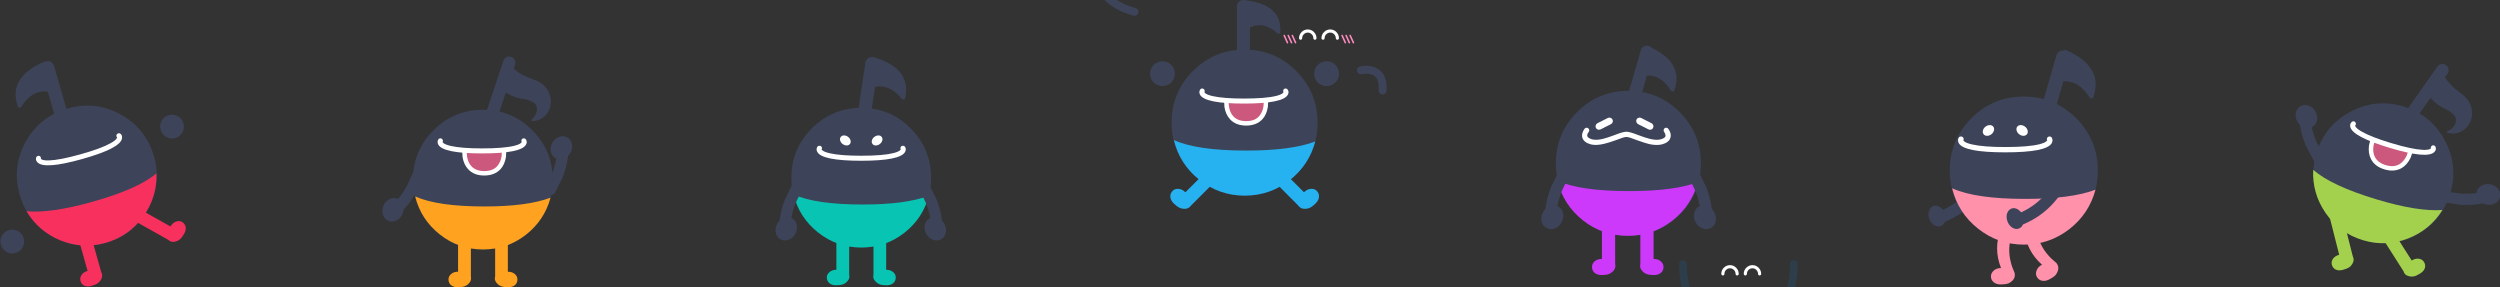<?xml version="1.0" encoding="utf-8"?>
<!-- Generator: Adobe Illustrator 24.2.0, SVG Export Plug-In . SVG Version: 6.00 Build 0)  -->
<svg version="1.1" id="격리_모드" xmlns="http://www.w3.org/2000/svg" xmlns:xlink="http://www.w3.org/1999/xlink" x="0px"
	 y="0px" viewBox="0 0 1586.9 182.3" style="enable-background:new 0 0 1586.9 182.3;" xml:space="preserve">
<rect x="0" y="0" width="1586.9" height="182.3" fill="#333333" stroke="none"/>
<style type="text/css">
	.st0{fill:#3D4459;}
	.st1{fill:#CD39FA;}
	.st2{fill:#FFFFFF;}
	.st3{fill:#26B2F0;}
	.st4{fill:#CC597D;}
	.st5{fill:none;stroke:#2D3D49;stroke-width:5;stroke-linecap:round;stroke-linejoin:round;stroke-miterlimit:4;}
	.st6{fill:none;stroke:#FFFFFF;stroke-width:2;stroke-linecap:round;stroke-linejoin:round;stroke-miterlimit:4;}
	.st7{fill:#07C5B2;}
	.st8{fill:#FF91AB;}
	.st9{fill:#FFA220;}
	.st10{fill:#F7305E;}
	.st11{fill:none;stroke:#FFFFFF;stroke-width:2;stroke-linecap:round;stroke-linejoin:round;stroke-miterlimit:4;}
	.st12{fill:none;stroke:#3D4459;stroke-width:5;stroke-linecap:round;stroke-linejoin:round;}
	.st13{fill:none;stroke:#3D4459;stroke-width:5;stroke-linecap:round;stroke-linejoin:round;stroke-miterlimit:4;}
	.st14{fill:none;stroke:#FF8ABF;stroke-width:1;stroke-linecap:round;stroke-linejoin:round;stroke-miterlimit:4;}
	.st15{fill:#A3D14D;}
</style>
<g>
	<g>
		<g transform="matrix( 1.41, 0.404, -0.399, 1.392, -27.35,-543.45) ">
			<g>
				<g id="Layer0_1_MEMBER_0_MEMBER_0_MEMBER_0_FILL">
					<path class="st0" d="M809.42,176.65c-0.53,0.57-0.8,1.22-0.8,1.95v25.8c0,0.77,0.27,1.42,0.8,1.95c0.57,0.53,1.22,0.8,1.95,0.8
						c0.77,0,1.43-0.27,2-0.8c0.53-0.53,0.8-1.18,0.8-1.95v-25.8c0-0.77-0.27-1.42-0.8-1.95c-0.57-0.53-1.23-0.8-2-0.8
						C810.64,175.85,809.99,176.12,809.42,176.65z"/>
				</g>
			</g>
		</g>
		<g transform="matrix( 1.062, 0.304, -0.304, 1.062, 194.65,-322.75) ">
			<g>
				<g id="Layer0_1_MEMBER_0_MEMBER_0_MEMBER_1_FILL">
					<path class="st0" d="M827.88,113.39c6.73-5.09,13.58-4.48,20.55,1.85c1.4,0.57,2.02-0.12,1.85-2.05
						c0.1-10.79-7.12-17.09-21.65-18.9L827.88,113.39z"/>
				</g>
			</g>
		</g>
		<g transform="matrix( 0.98, 0, 0, 0.98, -84.45,121) ">
			<g>
				<g id="Layer0_1_MEMBER_0_MEMBER_0_MEMBER_2_FILL">
					<path class="st0" d="M1174.12,15.56c9.17-9.17,13.75-20.23,13.75-33.2c0-12.93-4.58-24.02-13.75-33.25
						c-9.2-9.17-20.28-13.75-33.25-13.75c-12.97,0-24.03,4.58-33.2,13.75c-9.17,9.23-13.75,20.32-13.75,33.25
						c0,12.97,4.58,24.03,13.75,33.2c9.17,9.17,20.23,13.75,33.2,13.75C1153.83,29.31,1164.92,24.72,1174.12,15.56z"/>
				</g>
			</g>
		</g>
		<g transform="matrix( 1.448, 0, 0, 1.448, -664.7,145.35) ">
			<g>
				<g id="Layer0_1_MEMBER_0_MEMBER_0_MEMBER_3_FILL">
					<path class="st1" d="M1178.98-5.96c-0.57,0.57-0.85,1.25-0.85,2.05v19.15c-0.27,1.17-0.05,2.15,0.65,2.95
						c0.6,0.73,1.28,1.25,2.05,1.55c0.83,0.3,1.92,0.45,3.25,0.45s2.38-0.35,3.15-1.05c0.7-0.63,1.05-1.47,1.05-2.5
						c0-0.97-0.42-1.8-1.25-2.5c-0.8-0.67-1.78-1-2.95-1h-0.15V-3.91c0-0.8-0.28-1.48-0.85-2.05c-0.57-0.57-1.25-0.85-2.05-0.85
						S1179.55-6.53,1178.98-5.96z"/>
				</g>
			</g>
		</g>
		<g transform="matrix( 1.448, 0, 0, 1.448, -664.7,145.35) ">
			<g>
				<g id="Layer0_1_MEMBER_0_MEMBER_0_MEMBER_4_FILL">
					<path class="st1" d="M1167.08-3.91c0-0.8-0.28-1.48-0.85-2.05c-0.57-0.57-1.25-0.85-2.05-0.85s-1.48,0.28-2.05,0.85
						c-0.57,0.57-0.85,1.25-0.85,2.05v17.05h-0.15c-1.17,0-2.17,0.33-3,1c-0.8,0.7-1.2,1.53-1.2,2.5c0,1.03,0.35,1.87,1.05,2.5
						c0.77,0.7,1.82,1.05,3.15,1.05c1.33,0,2.4-0.15,3.2-0.45c0.77-0.3,1.47-0.82,2.1-1.55c0.7-0.83,0.92-1.82,0.65-2.95V-3.91z"/>
				</g>
			</g>
		</g>
		<g transform="matrix( 1.448, 0, 0, 1.448, -664.7,145.35) ">
			<g>
				<g id="Layer0_1_MEMBER_0_MEMBER_0_MEMBER_5_FILL">
					<path class="st1" d="M1192.13-3.66c5.63-4.4,9.37-10.03,11.2-16.9c-6.77,2.63-16.8,3.95-30.1,3.95
						c-14.37,0-24.85-1.52-31.45-4.55c1.73,7.03,5.43,12.8,11.1,17.3c5.77,4.57,12.35,6.85,19.75,6.85
						C1179.93,2.99,1186.43,0.77,1192.13-3.66z"/>
				</g>
			</g>
		</g>
		<g transform="matrix( 1.448, 0, 0, 1.448, -664.7,145.35) ">
			<g>
				<g id="Layer0_1_MEMBER_0_MEMBER_0_MEMBER_6_MEMBER_0_MEMBER_0_FILL">
					<path class="st2" d="M1191.13-42.59c-0.2-0.47-0.47-0.92-0.8-1.35c-0.2-0.27-0.45-0.42-0.75-0.45
						c-0.33-0.03-0.62,0.05-0.85,0.25s-0.37,0.47-0.4,0.8c-0.03,0.3,0.05,0.57,0.25,0.8c0.5,0.87,0.68,1.5,0.55,1.9
						c-0.13,0.53-0.83,0.98-2.1,1.35c-1.23,0.33-2.85,0.25-4.85-0.25c-1.03-0.23-2.72-0.78-5.05-1.65c-2.47-0.97-4.17-1.45-5.1-1.45
						c-0.97,0-2.68,0.48-5.15,1.45c-2.33,0.87-4.02,1.42-5.05,1.65c-1.97,0.5-3.58,0.58-4.85,0.25c-1.2-0.37-1.9-0.82-2.1-1.35
						c-0.17-0.57,0.03-1.2,0.6-1.9c0.2-0.23,0.28-0.5,0.25-0.8c-0.03-0.33-0.18-0.6-0.45-0.8c-0.23-0.2-0.5-0.28-0.8-0.25
						c-0.33,0.07-0.6,0.22-0.8,0.45c-0.33,0.43-0.58,0.88-0.75,1.35c-0.4,0.93-0.47,1.82-0.2,2.65c0.47,1.37,1.7,2.32,3.7,2.85
						c0.63,0.17,1.4,0.25,2.3,0.25c2,0,4.98-0.73,8.95-2.2c2.17-0.87,3.62-1.3,4.35-1.3c0.7,0,2.13,0.43,4.3,1.3
						c2.5,0.9,4.37,1.5,5.6,1.8c2.23,0.5,4.13,0.55,5.7,0.15c2.03-0.57,3.25-1.52,3.65-2.85
						C1191.55-40.78,1191.5-41.66,1191.13-42.59z"/>
				</g>
			</g>
		</g>
		<g transform="matrix( 1.447, 0, 0, 1.447, -664.7,145.35) ">
			<g>
				<g id="Layer0_1_MEMBER_0_MEMBER_0_MEMBER_6_MEMBER_1_MEMBER_0_MEMBER_0_FILL">
					<path class="st2" d="M1166.06-45.99c0.37-0.2,0.62-0.5,0.75-0.9c0.13-0.4,0.1-0.78-0.1-1.15c-0.2-0.37-0.5-0.62-0.9-0.75
						c-0.4-0.13-0.78-0.1-1.15,0.1l-4.55,2.3c-0.37,0.2-0.62,0.5-0.75,0.9c-0.13,0.4-0.1,0.78,0.1,1.15c0.27,0.53,0.72,0.8,1.35,0.8
						l0.7-0.15L1166.06-45.99z"/>
				</g>
			</g>
		</g>
		<g transform="matrix( 1.447, 0, 0, 1.447, -664.7,145.35) ">
			<g>
				<g id="Layer0_1_MEMBER_0_MEMBER_0_MEMBER_6_MEMBER_1_MEMBER_1_MEMBER_0_FILL">
					<path class="st2" d="M1177.21-46.89c0.13,0.4,0.38,0.7,0.75,0.9l4.55,2.3c0.2,0.1,0.42,0.15,0.65,0.15
						c0.63,0,1.08-0.27,1.35-0.8c0.2-0.37,0.23-0.75,0.1-1.15c-0.13-0.4-0.38-0.7-0.75-0.9l-4.55-2.3c-0.37-0.2-0.75-0.23-1.15-0.1
						c-0.4,0.13-0.7,0.38-0.9,0.75C1177.1-47.67,1177.08-47.29,1177.21-46.89z"/>
				</g>
			</g>
		</g>
		<g transform="matrix( 1.448, 0, 0, 1.448, -664.7,145.35) ">
			<g>
				<g id="Layer0_1_MEMBER_0_MEMBER_1_MEMBER_0_FILL">
					<path class="st0" d="M1143.93-26.36c-0.67,0.13-1.18,0.5-1.55,1.1c-0.1,0.13-1.25,2.45-3.45,6.95c-2.07,5.4-2.9,10.53-2.5,15.4
						c0.07,0.67,0.37,1.23,0.9,1.7s1.13,0.67,1.8,0.6l0.35-0.1c0.6-0.13,1.08-0.43,1.45-0.9c0.4-0.5,0.57-1.07,0.5-1.7
						c-0.33-4.13,0.42-8.57,2.25-13.3c1.9-3.9,2.85-5.88,2.85-5.95c0.37-0.57,0.48-1.18,0.35-1.85c-0.13-0.7-0.48-1.23-1.05-1.6
						C1145.23-26.38,1144.6-26.5,1143.93-26.36z"/>
				</g>
			</g>
		</g>
		<g transform="matrix( 1.448, 0, 0, 1.448, -664.7,145.35) ">
			<g>
				<g id="Layer0_1_MEMBER_0_MEMBER_1_MEMBER_1_FILL">
					<path class="st0" d="M1144.23-6.96c-0.3-1.33-1.02-2.3-2.15-2.9c-1.13-0.6-2.35-0.65-3.65-0.15s-2.3,1.4-3,2.7
						c-0.7,1.3-0.9,2.63-0.6,4c0.3,1.33,1.02,2.3,2.15,2.9c1.13,0.6,2.35,0.65,3.65,0.15s2.3-1.4,3-2.7
						C1144.33-4.26,1144.53-5.6,1144.23-6.96z"/>
				</g>
			</g>
		</g>
		<g transform="matrix( 1.448, 0, 0, 1.448, -664.7,145.35) ">
			<g>
				<g id="Layer0_1_MEMBER_0_MEMBER_1_MEMBER_2_FILL">
					<path class="st0" d="M1203.63-25.26c-0.37-0.6-0.9-0.97-1.6-1.1c-0.67-0.13-1.3-0.02-1.9,0.35c-0.57,0.37-0.92,0.9-1.05,1.6
						c-0.13,0.67-0.02,1.28,0.35,1.85c0.03,0.07,0.98,2.05,2.85,5.95c1.83,4.73,2.58,9.17,2.25,13.3c-0.03,0.63,0.13,1.2,0.5,1.7
						c0.37,0.47,0.85,0.77,1.45,0.9l0.35,0.1c0.7,0.07,1.32-0.13,1.85-0.6c0.53-0.47,0.82-1.03,0.85-1.7c0.4-4.87-0.43-10-2.5-15.4
						C1204.86-22.81,1203.73-25.13,1203.63-25.26z"/>
				</g>
			</g>
		</g>
		<g transform="matrix( 1.448, 0, 0, 1.448, -664.7,145.35) ">
			<g>
				<g id="Layer0_1_MEMBER_0_MEMBER_1_MEMBER_3_FILL">
					<path class="st0" d="M1203.88-9.86c-1.13,0.6-1.85,1.57-2.15,2.9c-0.3,1.37-0.1,2.7,0.6,4c0.7,1.3,1.7,2.2,3,2.7
						c1.3,0.5,2.52,0.45,3.65-0.15c1.13-0.6,1.85-1.57,2.15-2.9c0.3-1.37,0.1-2.7-0.6-4c-0.7-1.3-1.7-2.2-3-2.7
						S1205.01-10.46,1203.88-9.86z"/>
				</g>
			</g>
		</g>
	</g>
	<g>
		<g transform="matrix( 1.478, 0, 0, 1.478, -842.75,-200.6) ">
			<g>
				<g id="Layer0_1_MEMBER_1_MEMBER_0_MEMBER_0_FILL">
					<path class="st0" d="M1082.56,166.19c-6.13,6.13-9.2,13.53-9.2,22.2c0,8.67,3.07,16.05,9.2,22.15
						c6.13,6.13,13.52,9.2,22.15,9.2c8.67,0,16.05-3.07,22.15-9.2c6.13-6.1,9.2-13.48,9.2-22.15c0-8.67-3.07-16.07-9.2-22.2
						c-6.1-6.1-13.48-9.15-22.15-9.15C1096.04,157.04,1088.66,160.09,1082.56,166.19z"/>
				</g>
			</g>
		</g>
		<g transform="matrix( 1.478, 0, 0, 1.478, -842.75,-194.6) ">
			<g>
				<g id="Layer0_1_MEMBER_1_MEMBER_0_MEMBER_1_FILL">
					<path class="st0" d="M1102.26,132.44c-0.53,0.57-0.8,1.22-0.8,1.95v25.8c0,0.77,0.27,1.42,0.8,1.95
						c0.57,0.53,1.22,0.8,1.95,0.8c0.77,0,1.43-0.27,2-0.8c0.53-0.53,0.8-1.18,0.8-1.95v-25.8c0-0.77-0.27-1.42-0.8-1.95
						c-0.57-0.53-1.23-0.8-2-0.8C1103.48,131.64,1102.83,131.91,1102.26,132.44z"/>
				</g>
			</g>
		</g>
		<g transform="matrix( 1, 0, 0, 1, -429.15,60.25) ">
			<g>
				<g id="Layer0_1_MEMBER_1_MEMBER_0_MEMBER_2_FILL">
					<path class="st0" d="M1219.53-40.87c6.73-5.09,13.58-4.48,20.55,1.85c1.4,0.57,2.02-0.12,1.85-2.05
						c0.1-10.79-7.12-17.09-21.65-18.9L1219.53-40.87z"/>
				</g>
			</g>
		</g>
		<g transform="matrix( 1.478, 0, 0, 1.478, -842.75,-200.6) ">
			<g>
				<g id="Layer0_1_MEMBER_1_MEMBER_0_MEMBER_3_FILL">
					<path class="st3" d="M1113.46,208.44c0,0.8,0.27,1.47,0.8,2l13.35,13.4c0.7,0.97,1.53,1.48,2.5,1.55
						c0.93,0.07,1.78-0.07,2.55-0.4c0.77-0.33,1.62-0.97,2.55-1.9c0.93-0.93,1.42-1.9,1.45-2.9c0.07-0.93-0.25-1.77-0.95-2.5
						c-0.67-0.67-1.53-0.95-2.6-0.85c-1.03,0.1-1.97,0.55-2.8,1.35l-0.1,0.1l-11.9-11.9c-0.53-0.53-1.2-0.8-2-0.8
						c-0.8,0-1.48,0.27-2.05,0.8C1113.73,206.96,1113.46,207.64,1113.46,208.44z"/>
				</g>
			</g>
		</g>
		<g transform="matrix( 1.478, 0, 0, 1.478, -842.75,-200.6) ">
			<g>
				<g id="Layer0_1_MEMBER_1_MEMBER_0_MEMBER_4_FILL">
					<path class="st3" d="M1095.26,210.44c0.57-0.53,0.85-1.2,0.85-2s-0.28-1.48-0.85-2.05c-0.57-0.53-1.25-0.8-2.05-0.8
						c-0.77,0-1.43,0.27-2,0.8l-11.9,11.9l-0.15-0.1c-0.8-0.8-1.72-1.25-2.75-1.35c-1.07-0.1-1.93,0.18-2.6,0.85
						c-0.7,0.73-1.03,1.57-1,2.5c0.07,1.03,0.55,2,1.45,2.9c0.97,0.93,1.83,1.57,2.6,1.9c0.77,0.33,1.6,0.47,2.5,0.4
						c0.97-0.07,1.8-0.58,2.5-1.55L1095.26,210.44z"/>
				</g>
			</g>
		</g>
		<g transform="matrix( 1.478, 0, 0, 1.478, -842.75,-200.6) ">
			<g>
				<g id="Layer0_1_MEMBER_1_MEMBER_0_MEMBER_5_FILL">
					<path class="st3" d="M1074.36,195.89c1.7,6.93,5.35,12.62,10.95,17.05c5.7,4.53,12.18,6.8,19.45,6.8c7.2,0,13.63-2.2,19.3-6.6
						c5.53-4.33,9.2-9.88,11-16.65c-6.8,2.6-16.68,3.9-29.65,3.9C1091.34,200.39,1080.99,198.89,1074.36,195.89z"/>
				</g>
			</g>
		</g>
		<g transform="matrix( 1, 0, 0, 1, -430.9,104) ">
			<g>
				<g id="Layer0_1_MEMBER_1_MEMBER_0_MEMBER_6_MEMBER_0_FILL">
					<path class="st4" d="M1209.58-40.32l-0.1,2.3c0.1,1.77,0.43,3.42,1,4.95c1.73,4.8,5.53,7.2,11.4,7.2c5.83,0,9.65-2.4,11.45-7.2
						c0.57-1.53,0.9-3.18,1-4.95l-0.1-2.3H1209.58z"/>
				</g>
			</g>
		</g>
		<g transform="matrix( 1.413, 0, 0, 1.413, -321.75,163.45) ">
			<g>
				<g id="Layer0_1_MEMBER_1_MEMBER_0_MEMBER_6_MEMBER_1_MEMBER_0_MEMBER_0_FILL">
					<path class="st2" d="M806.22-73.1c0.47-0.83,0.45-1.6-0.05-2.3c-0.13-0.27-0.37-0.43-0.7-0.5c-0.3-0.07-0.58-0.02-0.85,0.15
						c-0.27,0.17-0.42,0.4-0.45,0.7c-0.07,0.33-0.02,0.62,0.15,0.85l-0.1,0.05c-0.3,0.57-1.35,1.08-3.15,1.55
						c-3.17,0.8-8.02,1.2-14.55,1.2c-6.17,0-10.85-0.37-14.05-1.1c-1.9-0.43-3.1-0.95-3.6-1.55l-0.1-0.2c0.27-0.6,0.13-1.1-0.4-1.5
						c-0.23-0.17-0.52-0.22-0.85-0.15c-0.3,0.07-0.53,0.23-0.7,0.5c-0.43,0.73-0.43,1.5,0,2.3c1.43,2.63,8,3.95,19.7,3.95
						S804.78-70.46,806.22-73.1z"/>
				</g>
			</g>
		</g>
		<g transform="matrix( 1.414, 0, 0, 1.414, -321.75,163.45) ">
			<g>
				<g id="Layer0_1_MEMBER_1_MEMBER_0_MEMBER_6_MEMBER_2_MEMBER_0_FILL">
					<path class="st2" d="M794.26-62.07c1.27-1.4,2.08-3.23,2.45-5.5c0.1-2,0.15-3.03,0.15-3.1l-2,0.2l-0.1,2.5
						c-0.3,1.9-0.97,3.42-2,4.55c-1.3,1.47-3.23,2.2-5.8,2.2c-2.5,0-4.43-0.73-5.8-2.2c-1.03-1.13-1.68-2.65-1.95-4.55l-0.15-2.5
						l-2-0.2c0,0.07,0.05,1.1,0.15,3.1c0.37,2.27,1.2,4.1,2.5,5.5c1.73,1.9,4.15,2.85,7.25,2.85
						C790.03-59.22,792.46-60.17,794.26-62.07z"/>
				</g>
			</g>
		</g>
		<g transform="matrix( 1.478, 0, 0, 1.478, -842.75,-200.6) ">
			<g transform="matrix( 0.676, 0, 0, 0.676, 570.05,135.7) ">
				<path id="Layer0_1_MEMBER_1_MEMBER_1_MEMBER_0_1_STROKES" class="st5" d="M1077.16,193.99c-1.23-0.77-2.48-2.45-3.75-5.05
					c-2.53-5.13-3.87-12.17-4-21.1"/>
			</g>
		</g>
		<g transform="matrix( 1.478, 0, 0, 1.478, -842.75,-200.6) ">
			<g>
				<g id="Layer0_1_MEMBER_1_MEMBER_1_MEMBER_1_FILL">
					<path class="st0" d="M1069.46,162.04c-1.47,0-2.73,0.52-3.8,1.55c-1.03,1.07-1.55,2.33-1.55,3.8s0.52,2.72,1.55,3.75
						c1.07,1.03,2.33,1.55,3.8,1.55c1.47,0,2.72-0.52,3.75-1.55c1.03-1.03,1.55-2.28,1.55-3.75s-0.52-2.73-1.55-3.8
						C1072.18,162.56,1070.93,162.04,1069.46,162.04z"/>
				</g>
			</g>
		</g>
		<g transform="matrix( 1.478, 0, 0, 1.478, -842.75,-200.6) ">
			<g transform="matrix( 0.676, 0, 0, 0.676, 570.05,135.7) ">
				<path id="Layer0_1_MEMBER_1_MEMBER_1_MEMBER_2_1_STROKES" class="st5" d="M1132.11,193.99c1.23-0.77,2.48-2.45,3.75-5.05
					c2.53-5.13,3.88-12.17,4.05-21.1"/>
			</g>
		</g>
		<g transform="matrix( 1.478, 0, 0, 1.478, -842.75,-200.6) ">
			<g>
				<g id="Layer0_1_MEMBER_1_MEMBER_1_MEMBER_3_FILL">
					<path class="st0" d="M1139.96,162.04c-1.47,0-2.73,0.52-3.8,1.55c-1.03,1.07-1.55,2.33-1.55,3.8s0.52,2.72,1.55,3.75
						c1.07,1.03,2.33,1.55,3.8,1.55c1.47,0,2.72-0.52,3.75-1.55c1.03-1.03,1.55-2.28,1.55-3.75s-0.52-2.73-1.55-3.8
						C1142.68,162.56,1141.43,162.04,1139.96,162.04z"/>
				</g>
			</g>
		</g>
		<g transform="matrix( 1.478, 0, 0, 1.478, -842.75,-200.6) ">
			<g transform="matrix( 0.677, 0, 0, 0.677, 570.15,135.7) ">
				<path id="Layer0_1_MEMBER_1_MEMBER_2_MEMBER_0_1_STROKES" class="st6" d="M1093.02,173.78c0-1.27,0.43-2.33,1.3-3.2
					c0.9-0.9,1.97-1.35,3.2-1.35c1.27,0,2.33,0.45,3.2,1.35c0.9,0.9,1.35,1.97,1.35,3.2"/>
			</g>
		</g>
		<g transform="matrix( 1.478, 0, 0, 1.478, -842.75,-200.6) ">
			<g transform="matrix( 0.677, 0, 0, 0.677, 570.15,135.7) ">
				<path id="Layer0_1_MEMBER_1_MEMBER_2_MEMBER_1_1_STROKES" class="st6" d="M1107.27,173.78c0-1.27,0.43-2.33,1.3-3.2
					c0.9-0.9,1.97-1.35,3.2-1.35c1.27,0,2.33,0.45,3.2,1.35c0.9,0.9,1.35,1.97,1.35,3.2"/>
			</g>
		</g>
	</g>
	<g>
		<g transform="matrix( 1.414, 0, 0, 1.414, -1021.1,172.65) ">
			<g>
				<g id="Layer0_1_MEMBER_2_MEMBER_0_MEMBER_0_FILL">
					<path class="st0" d="M1108.75-73.69c-8.63,0-16.02,3.07-22.15,9.2c-6.13,6.13-9.2,13.52-9.2,22.15c0,8.67,3.07,16.05,9.2,22.15
						c6.13,6.13,13.52,9.2,22.15,9.2c8.67,0,16.05-3.07,22.15-9.2c6.13-6.1,9.2-13.48,9.2-22.15c0-8.63-3.07-16.02-9.2-22.15
						C1124.8-70.63,1117.41-73.69,1108.75-73.69z"/>
				</g>
			</g>
		</g>
		<g transform="matrix( 1.414, 0, 0, -1.414, -1021.1,1710.85) ">
			<g>
				<g id="Layer0_1_MEMBER_2_MEMBER_0_MEMBER_1_MEMBER_0_MEMBER_0_FILL">
					<path class="st2" d="M1117.1,1145.29c-0.57-0.43-1.18-0.65-1.85-0.65c-0.63,0-1.12,0.23-1.45,0.7
						c-0.33,0.43-0.42,0.97-0.25,1.6c0.17,0.6,0.53,1.12,1.1,1.55s1.18,0.65,1.85,0.65c0.63,0,1.12-0.23,1.45-0.7
						c0.33-0.43,0.42-0.97,0.25-1.6C1118.03,1146.24,1117.66,1145.73,1117.1,1145.29z"/>
				</g>
			</g>
		</g>
		<g transform="matrix( 1.414, 0, 0, -1.414, -1021.1,1710.85) ">
			<g>
				<g id="Layer0_1_MEMBER_2_MEMBER_0_MEMBER_1_MEMBER_0_MEMBER_1_FILL">
					<path class="st2" d="M1102.25,1144.64c-0.67,0-1.28,0.22-1.85,0.65s-0.93,0.95-1.1,1.55c-0.17,0.63-0.08,1.17,0.25,1.6
						c0.33,0.47,0.82,0.7,1.45,0.7c0.67,0,1.28-0.22,1.85-0.65s0.93-0.95,1.1-1.55c0.17-0.63,0.08-1.17-0.25-1.6
						C1103.36,1144.88,1102.88,1144.64,1102.25,1144.64z"/>
				</g>
			</g>
		</g>
		<g transform="matrix( 1.414, 0, 0, 1.414, -1021.1,172.65) ">
			<g>
				<g id="Layer0_1_MEMBER_2_MEMBER_0_MEMBER_1_MEMBER_1_MEMBER_0_FILL">
					<path class="st2" d="M1108.73-52.19c-6.17,0-10.85-0.37-14.05-1.1c-1.9-0.43-3.1-0.95-3.6-1.55l-0.1-0.2
						c0.3-0.6,0.17-1.1-0.4-1.5c-0.27-0.13-0.55-0.17-0.85-0.1s-0.53,0.22-0.7,0.45c-0.43,0.73-0.43,1.5,0,2.3
						c1.43,2.63,8,3.95,19.7,3.95s18.27-1.32,19.7-3.95c0.43-0.8,0.43-1.57,0-2.3c-0.17-0.23-0.4-0.38-0.7-0.45s-0.58-0.03-0.85,0.1
						c-0.27,0.17-0.43,0.4-0.5,0.7c-0.07,0.33-0.02,0.62,0.15,0.85v0.05c-0.03-0.03-0.07-0.03-0.1,0c-0.33,0.57-1.38,1.08-3.15,1.55
						C1120.15-52.59,1115.3-52.19,1108.73-52.19z"/>
				</g>
			</g>
		</g>
		<g transform="matrix( 1.414, 0, 0, 1.414, -1021.1,172.65) ">
			<g>
				<g id="Layer0_1_MEMBER_2_MEMBER_0_MEMBER_2_FILL">
					<path class="st7" d="M1117.1-20.69c-0.77,0-1.43,0.28-2,0.85c-0.57,0.57-0.85,1.23-0.85,2v18.9c-0.27,1.17-0.05,2.13,0.65,2.9
						c0.63,0.73,1.32,1.25,2.05,1.55c0.8,0.3,1.85,0.45,3.15,0.45s2.33-0.33,3.1-1c0.7-0.67,1.05-1.5,1.05-2.5
						c0-0.97-0.4-1.78-1.2-2.45c-0.83-0.67-1.82-1-2.95-1h-0.15v-16.85c0-0.77-0.27-1.43-0.8-2
						C1118.58-20.41,1117.9-20.69,1117.1-20.69z"/>
				</g>
			</g>
		</g>
		<g transform="matrix( 1.414, 0, 0, 1.414, -1021.1,172.65) ">
			<g>
				<g id="Layer0_1_MEMBER_2_MEMBER_0_MEMBER_3_FILL">
					<path class="st7" d="M1103.35-17.84c0-0.77-0.28-1.43-0.85-2c-0.57-0.57-1.23-0.85-2-0.85c-0.8,0-1.48,0.28-2.05,0.85
						c-0.57,0.57-0.85,1.23-0.85,2v16.85h-0.15c-1.13,0-2.1,0.33-2.9,1c-0.83,0.7-1.25,1.52-1.25,2.45c0,1,0.37,1.83,1.1,2.5
						c0.73,0.67,1.75,1,3.05,1c1.33,0,2.4-0.15,3.2-0.45c0.77-0.3,1.45-0.82,2.05-1.55c0.7-0.8,0.92-1.77,0.65-2.9V-17.84z"/>
				</g>
			</g>
		</g>
		<g transform="matrix( 1.414, 0, 0, 1.414, -1021.1,172.65) ">
			<g>
				<g id="Layer0_1_MEMBER_2_MEMBER_0_MEMBER_4_FILL">
					<path class="st7" d="M1089.35-17.79c5.7,4.53,12.18,6.8,19.45,6.8c7.2,0,13.63-2.2,19.3-6.6c5.53-4.33,9.2-9.88,11-16.65
						c-6.87,2.63-16.75,3.95-29.65,3.95c-14.07,0-24.42-1.5-31.05-4.5C1080.1-27.89,1083.75-22.23,1089.35-17.79z"/>
				</g>
			</g>
		</g>
		<g transform="matrix( 1.481, 0.222, -0.219, 1.462, -815.65,-387.9) ">
			<g>
				<g id="Layer0_1_MEMBER_2_MEMBER_0_MEMBER_5_FILL">
					<path class="st0" d="M944.52,147.22c-0.53,0.57-0.8,1.22-0.8,1.95v25.8c0,0.77,0.27,1.42,0.8,1.95c0.57,0.53,1.22,0.8,1.95,0.8
						c0.77,0,1.43-0.27,2-0.8c0.53-0.53,0.8-1.18,0.8-1.95v-25.8c0-0.77-0.27-1.42-0.8-1.95c-0.57-0.53-1.23-0.8-2-0.8
						C945.74,146.42,945.09,146.69,944.52,147.22z"/>
				</g>
			</g>
		</g>
		<g transform="matrix( 1.115, 0.167, -0.167, 1.115, -560.85,-194.35) ">
			<g>
				<g id="Layer0_1_MEMBER_2_MEMBER_0_MEMBER_6_FILL">
					<path class="st0" d="M1007.36,74.81c6.73-5.09,13.58-4.48,20.55,1.85c1.4,0.57,2.02-0.12,1.85-2.05
						c0.1-10.79-7.12-17.09-21.65-18.9L1007.36,74.81z"/>
				</g>
			</g>
		</g>
		<g transform="matrix( 1.414, 0, 0, 1.414, -1021.1,172.65) ">
			<g>
				<g id="Layer0_1_MEMBER_2_MEMBER_1_MEMBER_0_FILL">
					<path class="st0" d="M1079.5-40.59c-0.7,0.13-1.23,0.5-1.6,1.1c-0.07,0.13-1.2,2.45-3.4,6.95c-2.07,5.4-2.9,10.53-2.5,15.4
						c0.07,0.67,0.35,1.23,0.85,1.7c0.53,0.47,1.15,0.67,1.85,0.6l0.35-0.1c0.6-0.13,1.08-0.43,1.45-0.9c0.4-0.5,0.57-1.07,0.5-1.7
						c-0.33-4.13,0.42-8.57,2.25-13.3c1.9-3.9,2.85-5.88,2.85-5.95c0.37-0.57,0.48-1.18,0.35-1.85c-0.13-0.7-0.48-1.23-1.05-1.6
						C1080.8-40.61,1080.16-40.73,1079.5-40.59z"/>
				</g>
			</g>
		</g>
		<g transform="matrix( 1.414, 0, 0, 1.414, -1021.1,172.65) ">
			<g>
				<g id="Layer0_1_MEMBER_2_MEMBER_1_MEMBER_1_FILL">
					<path class="st0" d="M1079.8-21.19c-0.3-1.33-1.02-2.3-2.15-2.9c-1.13-0.6-2.35-0.65-3.65-0.15s-2.3,1.4-3,2.7
						c-0.7,1.3-0.9,2.63-0.6,4c0.3,1.33,1.02,2.3,2.15,2.9c1.13,0.6,2.35,0.65,3.65,0.15c1.3-0.5,2.3-1.4,3-2.7
						C1079.9-18.49,1080.1-19.83,1079.8-21.19z"/>
				</g>
			</g>
		</g>
		<g transform="matrix( 1.414, 0, 0, 1.414, -1021.1,172.65) ">
			<g>
				<g id="Layer0_1_MEMBER_2_MEMBER_1_MEMBER_2_FILL">
					<path class="st0" d="M1139.15-39.49c-0.37-0.6-0.88-0.97-1.55-1.1c-0.7-0.13-1.33-0.02-1.9,0.35c-0.57,0.37-0.92,0.9-1.05,1.6
						c-0.13,0.67-0.02,1.28,0.35,1.85c0.03,0.07,0.98,2.05,2.85,5.95c1.83,4.73,2.58,9.17,2.25,13.3c-0.03,0.63,0.13,1.2,0.5,1.7
						c0.37,0.47,0.85,0.77,1.45,0.9l0.35,0.1c0.67,0.07,1.27-0.13,1.8-0.6c0.57-0.47,0.87-1.03,0.9-1.7c0.4-4.87-0.43-10-2.5-15.4
						C1140.4-37.04,1139.25-39.36,1139.15-39.49z"/>
				</g>
			</g>
		</g>
		<g transform="matrix( 1.414, 0, 0, 1.414, -1021.1,172.65) ">
			<g>
				<g id="Layer0_1_MEMBER_2_MEMBER_1_MEMBER_3_FILL">
					<path class="st0" d="M1139.45-24.09c-1.13,0.6-1.85,1.57-2.15,2.9c-0.3,1.37-0.1,2.7,0.6,4c0.7,1.3,1.7,2.2,3,2.7
						s2.52,0.45,3.65-0.15c1.13-0.6,1.85-1.57,2.15-2.9c0.3-1.37,0.1-2.7-0.6-4c-0.7-1.3-1.7-2.2-3-2.7S1140.58-24.69,1139.45-24.09
						z"/>
				</g>
			</g>
		</g>
	</g>
	<g>
		<g transform="matrix( -1.499, 0, 0, 1.499, 3032.7,-53.65) ">
			<g>
				<g id="Layer0_1_MEMBER_3_MEMBER_0_MEMBER_0_FILL">
					<path class="st0" d="M1190.37,117.3c-2.27-3.23-3.42-4.87-3.45-4.9c-0.27-0.63-0.73-1.07-1.4-1.3
						c-0.63-0.23-1.27-0.22-1.9,0.05c-0.63,0.3-1.07,0.77-1.3,1.4c-0.23,0.67-0.22,1.32,0.05,1.95c0.07,0.13,1.43,2.12,4.1,5.95
						c3.7,4.2,8.23,7.37,13.6,9.5c0.47,0.17,0.9,0.22,1.3,0.15c0.93-0.17,1.58-0.68,1.95-1.55c0.23-0.63,0.22-1.27-0.05-1.9
						s-0.72-1.08-1.35-1.35C1197.39,123.5,1193.54,120.83,1190.37,117.3z"/>
				</g>
			</g>
		</g>
		<g transform="matrix( -1.499, 0, 0, 1.499, 3032.7,-53.65) ">
			<g>
				<g id="Layer0_1_MEMBER_3_MEMBER_0_MEMBER_1_FILL">
					<path class="st0" d="M1204.37,123c-0.9-0.3-1.82-0.13-2.75,0.5c-0.97,0.63-1.65,1.53-2.05,2.7c-0.4,1.2-0.42,2.32-0.05,3.35
						s1,1.7,1.9,2c0.9,0.3,1.83,0.13,2.8-0.5c0.93-0.63,1.6-1.53,2-2.7c0.4-1.17,0.42-2.27,0.05-3.3
						C1205.94,124.01,1205.31,123.33,1204.37,123z"/>
				</g>
			</g>
		</g>
		<g transform="matrix( 1.499, 0, 0, 1.499, -405.1,-52.05) ">
			<g>
				<g id="Layer0_1_MEMBER_3_MEMBER_1_MEMBER_0_FILL">
					<path class="st0" d="M1127.23,75.6c-8.67,0-16.05,3.05-22.15,9.15c-6.13,6.13-9.2,13.53-9.2,22.2c0,8.67,3.07,16.05,9.2,22.15
						c6.13,6.13,13.52,9.2,22.15,9.2c8.67,0,16.05-3.07,22.15-9.2c6.13-6.1,9.2-13.48,9.2-22.15c0-8.67-3.07-16.07-9.2-22.2
						C1143.28,78.65,1135.89,75.6,1127.23,75.6z"/>
				</g>
			</g>
		</g>
		<g transform="matrix( 1.498, 0, 0, 1.498, -415.7,-52.05) ">
			<g>
				<g id="Layer0_1_MEMBER_3_MEMBER_1_MEMBER_1_MEMBER_0_MEMBER_0_FILL">
					<path class="st2" d="M1132.27,88.45c-0.33,0.43-0.42,0.97-0.25,1.6c0.17,0.63,0.53,1.17,1.1,1.6c0.57,0.43,1.18,0.65,1.85,0.65
						c0.63-0.03,1.12-0.27,1.45-0.7s0.42-0.97,0.25-1.6c-0.17-0.63-0.53-1.17-1.1-1.6c-0.57-0.43-1.18-0.65-1.85-0.65
						C1133.08,87.78,1132.6,88.01,1132.27,88.45z"/>
				</g>
			</g>
		</g>
		<g transform="matrix( 1.498, 0, 0, 1.498, -415.7,-52.05) ">
			<g>
				<g id="Layer0_1_MEMBER_3_MEMBER_1_MEMBER_1_MEMBER_0_MEMBER_1_FILL">
					<path class="st2" d="M1120.71,87.75c-0.67,0-1.28,0.22-1.85,0.65c-0.57,0.43-0.93,0.97-1.1,1.6c-0.17,0.63-0.08,1.17,0.25,1.6
						s0.82,0.67,1.45,0.7c0.67,0,1.28-0.22,1.85-0.65c0.57-0.43,0.93-0.97,1.1-1.6c0.17-0.63,0.08-1.17-0.25-1.6
						C1121.83,88.01,1121.35,87.78,1120.71,87.75z"/>
				</g>
			</g>
		</g>
		<g transform="matrix( 1.498, 0, 0, 1.498, -415.7,-52.05) ">
			<g>
				<g id="Layer0_1_MEMBER_3_MEMBER_1_MEMBER_1_MEMBER_1_MEMBER_0_FILL">
					<path class="st2" d="M1127.21,97.05c-6.2,0-10.88-0.37-14.05-1.1c-1.93-0.43-3.13-0.95-3.6-1.55l-0.1-0.2
						c0.13-0.27,0.17-0.53,0.1-0.8c-0.1-0.3-0.27-0.52-0.5-0.65c-0.23-0.17-0.52-0.22-0.85-0.15c-0.3,0.03-0.53,0.18-0.7,0.45
						c-0.43,0.73-0.43,1.52,0,2.35c1.43,2.6,8,3.9,19.7,3.9s18.27-1.3,19.7-3.9c0.43-0.83,0.43-1.62,0-2.35
						c-0.17-0.27-0.4-0.42-0.7-0.45c-0.33-0.07-0.62-0.02-0.85,0.15c-0.27,0.17-0.43,0.4-0.5,0.7s-0.02,0.58,0.15,0.85h-0.1
						c-0.33,0.57-1.38,1.08-3.15,1.55C1138.63,96.65,1133.78,97.05,1127.21,97.05z"/>
				</g>
			</g>
		</g>
		<g transform="matrix( 1.06, 0, 0, 1.06, 540.7,48.3) ">
			<g>
				<g id="Layer0_1_MEMBER_3_MEMBER_1_MEMBER_2_FILL">
					<path class="st8" d="M695.14,88.31c-0.8-0.8-1.75-1.2-2.85-1.2c-1.13,0-2.1,0.4-2.9,1.2s-1.2,1.77-1.2,2.9
						c-3.15,7.92-3.15,15.83,0,23.75h-0.2c-1.6,0-2.97,0.48-4.1,1.45c-1.17,1-1.75,2.17-1.75,3.5c0,1.4,0.52,2.55,1.55,3.45
						c1.07,0.93,2.5,1.4,4.3,1.4c1.9,0,3.42-0.2,4.55-0.6c1.03-0.43,2-1.15,2.9-2.15c0.93-1.17,1.23-2.53,0.9-4.1
						c-4.32-9.44-4.32-18.34,0-26.7C696.34,90.07,695.94,89.11,695.14,88.31z"/>
				</g>
			</g>
		</g>
		<g transform="matrix( 0.946, -0.477, 0.477, 0.946, 213.3,506.7) ">
			<g>
				<g id="Layer0_1_MEMBER_3_MEMBER_1_MEMBER_3_FILL">
					<path class="st8" d="M1063.54,148.13c-0.8-0.8-1.75-1.2-2.85-1.2c-1.13,0-2.1,0.4-2.9,1.2c-0.8,0.8-1.2,1.77-1.2,2.9
						c-3.15,7.92-3.15,15.83,0,23.75h-0.2c-1.6,0-2.97,0.48-4.1,1.45c-1.17,1-1.75,2.17-1.75,3.5c0,1.4,0.52,2.55,1.55,3.45
						c1.07,0.93,2.5,1.4,4.3,1.4c1.9,0,3.42-0.2,4.55-0.6c1.03-0.43,2-1.15,2.9-2.15c0.93-1.17,1.23-2.53,0.9-4.1
						c-4.32-9.44-4.32-18.34,0-26.7C1064.74,149.9,1064.34,148.93,1063.54,148.13z"/>
				</g>
			</g>
		</g>
		<g transform="matrix( 1.499, 0, 0, 1.499, -405.1,-52.05) ">
			<g>
				<g id="Layer0_1_MEMBER_3_MEMBER_1_MEMBER_4_FILL">
					<path class="st8" d="M1127.93,118.95c-14.07,0-24.42-1.5-31.05-4.5c1.7,6.93,5.35,12.62,10.95,17.05
						c5.7,4.53,12.18,6.8,19.45,6.8c7.2,0,13.63-2.2,19.3-6.6c5.53-4.33,9.2-9.88,11-16.65
						C1150.78,117.65,1140.89,118.95,1127.93,118.95z"/>
				</g>
			</g>
		</g>
		<g transform="matrix( 1.525, 0.438, -0.432, 1.506, 21.4,-657.7) ">
			<g>
				<g id="Layer0_1_MEMBER_3_MEMBER_1_MEMBER_5_FILL">
					<path class="st0" d="M899.03,196.92c-0.53,0.57-0.8,1.22-0.8,1.95v25.8c0,0.77,0.27,1.42,0.8,1.95c0.57,0.53,1.22,0.8,1.95,0.8
						c0.77,0,1.43-0.27,2-0.8c0.53-0.53,0.8-1.18,0.8-1.95v-25.8c0-0.77-0.27-1.42-0.8-1.95c-0.57-0.53-1.23-0.8-2-0.8
						C900.25,196.12,899.6,196.39,899.03,196.92z"/>
				</g>
			</g>
		</g>
		<g transform="matrix( 1.148, 0.329, -0.329, 1.148, 262.4,-419.2) ">
			<g>
				<g id="Layer0_1_MEMBER_3_MEMBER_1_MEMBER_6_FILL">
					<path class="st0" d="M946.95,140.01c6.73-5.09,13.58-4.48,20.55,1.85c1.4,0.57,2.02-0.12,1.85-2.05
						c0.1-10.79-7.12-17.09-21.65-18.9L946.95,140.01z"/>
				</g>
			</g>
		</g>
		<g transform="matrix( 1.499, 0, 0, 1.499, -421,-52.05) ">
			<g>
				<g id="Layer0_1_MEMBER_3_MEMBER_2_MEMBER_0_FILL">
					<path class="st0" d="M1150.18,112.4c-0.7,1.47-1.85,3.1-3.45,4.9c-3.17,3.53-7.02,6.2-11.55,8c-0.63,0.23-1.08,0.68-1.35,1.35
						c-0.3,0.6-0.32,1.23-0.05,1.9c0.37,0.87,1,1.38,1.9,1.55c0.47,0.07,0.92,0.02,1.35-0.15c5.37-2.13,9.9-5.3,13.6-9.5
						c1.87-2.1,3.23-4.08,4.1-5.95c0.27-0.63,0.28-1.28,0.05-1.95c-0.23-0.63-0.67-1.1-1.3-1.4c-0.63-0.27-1.27-0.28-1.9-0.05
						C1150.91,111.33,1150.44,111.76,1150.18,112.4z"/>
				</g>
			</g>
		</g>
		<g transform="matrix( 1.499, 0, 0, 1.499, -421,-52.05) ">
			<g>
				<g id="Layer0_1_MEMBER_3_MEMBER_2_MEMBER_1_FILL">
					<path class="st0" d="M1135.48,123.5c-0.93-0.63-1.85-0.8-2.75-0.5c-0.93,0.33-1.58,1.02-1.95,2.05c-0.33,1.03-0.3,2.13,0.1,3.3
						c0.4,1.17,1.07,2.07,2,2.7c0.93,0.63,1.85,0.8,2.75,0.5c0.93-0.3,1.58-0.97,1.95-2c0.37-1.07,0.35-2.18-0.05-3.35
						C1137.09,125.03,1136.41,124.13,1135.48,123.5z"/>
				</g>
			</g>
		</g>
	</g>
	<g>
		<g transform="matrix( 1.414, 0, 0, 1.414, -593.75,194.95) ">
			<g>
				<g id="Layer0_1_MEMBER_4_MEMBER_0_FILL">
					<path class="st0" d="M636.69-88.59c-8.67,0-16.07,3.07-22.2,9.2c-6.1,6.1-9.15,13.48-9.15,22.15s3.05,16.07,9.15,22.2
						c6.13,6.1,13.53,9.15,22.2,9.15c8.67,0,16.05-3.05,22.15-9.15c6.13-6.13,9.2-13.53,9.2-22.2c0-8.63-3.07-16.02-9.2-22.15
						C652.74-85.53,645.36-88.59,636.69-88.59z"/>
				</g>
			</g>
		</g>
		<g transform="matrix( 1.341, 0.447, -0.447, 1.341, -300.4,-110.45) ">
			<g>
				<g id="Layer0_1_MEMBER_4_MEMBER_1_FILL">
					<path class="st0" d="M454.55-37.04l-1.95-1.95l0,12.1c0.8,1.03,2.45,1.67,4.95,1.9c1.97,0.2,3.8,0.13,5.5-0.2
						c1.37-0.27,2.63-0.33,3.8-0.2c1.23,0.1,2.1,0.38,2.6,0.85c1,0.93,1.47,2.15,1.4,3.65c-0.07,1.17-0.42,2.25-1.05,3.25
						c-0.13,0.17-0.13,0.33,0,0.5c0.13,0.13,0.28,0.17,0.45,0.1c2.27-0.87,3.87-2.3,4.8-4.3c0.9-1.87,1.1-3.85,0.6-5.95
						c-0.53-2.13-1.67-3.9-3.4-5.3c-1.9-1.53-4.23-2.32-7-2.35C460.38-35.01,456.81-35.71,454.55-37.04z"/>
				</g>
			</g>
		</g>
		<g transform="matrix( 1.341, 0.447, -0.447, 1.341, -300.4,-110.45) ">
			<g>
				<g id="Layer0_1_MEMBER_4_MEMBER_2_FILL">
					<path class="st0" d="M452.15-41.44c-0.77,0-1.42,0.27-1.95,0.8c-0.53,0.57-0.8,1.23-0.8,2v25.8c0,0.77,0.27,1.42,0.8,1.95
						c0.57,0.53,1.22,0.8,1.95,0.8c0.77,0,1.43-0.27,2-0.8c0.53-0.53,0.8-1.18,0.8-1.95l0-25.8c0-0.77-0.27-1.43-0.8-2
						C453.58-41.17,452.91-41.44,452.15-41.44z"/>
				</g>
			</g>
		</g>
		<g transform="matrix( 1.414, 0, 0, 1.414, -593.75,194.95) ">
			<g>
				<g id="Layer0_1_MEMBER_4_MEMBER_3_MEMBER_0_FILL">
					<path class="st9" d="M647.04-34.74c-0.57-0.57-1.23-0.85-2-0.85c-0.8,0-1.47,0.28-2,0.85c-0.57,0.57-0.85,1.23-0.85,2v18.95
						c-0.33,1.03-0.13,1.98,0.6,2.85c0.6,0.73,1.28,1.25,2.05,1.55c0.8,0.3,1.87,0.45,3.2,0.45c1.3,0,2.33-0.33,3.1-1
						c0.7-0.67,1.05-1.5,1.05-2.5c0-0.97-0.4-1.78-1.2-2.45c-0.83-0.67-1.82-1-2.95-1h-0.15v-16.85
						C647.89-33.51,647.61-34.18,647.04-34.74z"/>
				</g>
			</g>
		</g>
		<g transform="matrix( 1.414, 0, 0, 1.414, -593.75,194.95) ">
			<g>
				<g id="Layer0_1_MEMBER_4_MEMBER_3_MEMBER_1_FILL">
					<path class="st9" d="M628.39-35.59c-0.77,0-1.43,0.28-2,0.85c-0.57,0.57-0.85,1.23-0.85,2v16.85h-0.15
						c-1.13,0-2.12,0.33-2.95,1c-0.8,0.67-1.2,1.48-1.2,2.45c0,1,0.35,1.83,1.05,2.5c0.77,0.67,1.8,1,3.1,1
						c1.33,0,2.4-0.15,3.2-0.45c0.77-0.3,1.45-0.82,2.05-1.55c0.67-0.8,0.88-1.75,0.65-2.85v-18.95c0-0.77-0.28-1.43-0.85-2
						C629.87-35.31,629.19-35.59,628.39-35.59z"/>
				</g>
			</g>
		</g>
		<g transform="matrix( 1.414, 0, 0, 1.414, -593.75,194.95) ">
			<g>
				<g id="Layer0_1_MEMBER_4_MEMBER_3_MEMBER_2_FILL">
					<path class="st9" d="M617.29-32.69c5.7,4.53,12.18,6.8,19.45,6.8c7.17,0,13.58-2.2,19.25-6.6c5.53-4.33,9.22-9.88,11.05-16.65
						c-6.87,2.63-16.75,3.95-29.65,3.95c-14.03,0-24.4-1.5-31.1-4.5C608.02-42.79,611.69-37.13,617.29-32.69z"/>
				</g>
			</g>
		</g>
		<g transform="matrix( 1.414, 0, 0, 1.414, -593.75,194.95) ">
			<g transform="matrix( 0.707, 0, 0, 0.707, 419.85,-137.85) ">
				<path id="Layer0_1_MEMBER_4_MEMBER_4_1_STROKES" class="st6" d="M648.24-80.19l-4.5,2l4.5,2.55"/>
			</g>
		</g>
		<g transform="matrix( 1.414, 0, 0, 1.414, -593.75,194.95) ">
			<g transform="matrix( 0.707, 0, 0, 0.707, 419.85,-137.85) ">
				<path id="Layer0_1_MEMBER_4_MEMBER_5_1_STROKES" class="st6" d="M624.99-80.19l4.5,2l-4.5,2.55"/>
			</g>
		</g>
		<g transform="matrix( 1, 0, 0, 1, -702.65,135.7) ">
			<g>
				<g id="Layer0_1_MEMBER_4_MEMBER_6_MEMBER_0_FILL">
					<path class="st4" d="M997.73-40.32l-0.1,2.3c0.1,1.77,0.43,3.42,1,4.95c1.73,4.8,5.53,7.2,11.4,7.2c5.83,0,9.65-2.4,11.45-7.2
						c0.57-1.53,0.9-3.18,1-4.95l-0.1-2.3H997.73z"/>
				</g>
			</g>
		</g>
		<g transform="matrix( 1.413, 0, 0, 1.413, -593.5,195.15) ">
			<g>
				<g id="Layer0_1_MEMBER_4_MEMBER_6_MEMBER_1_MEMBER_0_MEMBER_0_FILL">
					<path class="st2" d="M656.32-73.14c0.47-0.83,0.45-1.6-0.05-2.3c-0.13-0.27-0.37-0.43-0.7-0.5c-0.3-0.07-0.58-0.02-0.85,0.15
						c-0.27,0.17-0.42,0.4-0.45,0.7c-0.07,0.33-0.02,0.62,0.15,0.85l-0.1,0.05c-0.3,0.57-1.35,1.08-3.15,1.55
						c-3.17,0.8-8.02,1.2-14.55,1.2c-6.17,0-10.85-0.37-14.05-1.1c-1.9-0.43-3.1-0.95-3.6-1.55l-0.1-0.2c0.27-0.6,0.13-1.1-0.4-1.5
						c-0.23-0.17-0.52-0.22-0.85-0.15c-0.3,0.07-0.53,0.23-0.7,0.5c-0.43,0.73-0.43,1.5,0,2.3c1.43,2.63,8,3.95,19.7,3.95
						S654.89-70.51,656.32-73.14z"/>
				</g>
			</g>
		</g>
		<g transform="matrix( 1.414, 0, 0, 1.414, -593.5,195.15) ">
			<g>
				<g id="Layer0_1_MEMBER_4_MEMBER_6_MEMBER_2_MEMBER_0_FILL">
					<path class="st2" d="M644.42-62.07c1.27-1.4,2.08-3.23,2.45-5.5c0.1-2,0.15-3.03,0.15-3.1l-2,0.2l-0.1,2.5
						c-0.3,1.9-0.97,3.42-2,4.55c-1.3,1.47-3.23,2.2-5.8,2.2c-2.5,0-4.43-0.73-5.8-2.2c-1.03-1.13-1.68-2.65-1.95-4.55l-0.15-2.5
						l-2-0.2c0,0.07,0.05,1.1,0.15,3.1c0.37,2.27,1.2,4.1,2.5,5.5c1.73,1.9,4.15,2.85,7.25,2.85
						C640.19-59.22,642.62-60.17,644.42-62.07z"/>
				</g>
			</g>
		</g>
		<g transform="matrix( -0.904, -1.087, -1.087, 0.904, 2095.35,1691.75) ">
			<g>
				<g id="Layer0_1_MEMBER_4_MEMBER_7_MEMBER_0_FILL">
					<path class="st0" d="M1686.88,277.74c-0.7,0.13-1.23,0.5-1.6,1.1c-0.07,0.13-1.2,2.45-3.4,6.95c-2.07,5.4-2.9,10.53-2.5,15.4
						c0.07,0.67,0.35,1.23,0.85,1.7c0.53,0.47,1.15,0.67,1.85,0.6l0.35-0.1c0.6-0.13,1.08-0.43,1.45-0.9c0.4-0.5,0.57-1.07,0.5-1.7
						c-0.33-4.13,0.42-8.57,2.25-13.3c1.9-3.9,2.85-5.88,2.85-5.95c0.37-0.57,0.48-1.18,0.35-1.85c-0.13-0.7-0.48-1.23-1.05-1.6
						C1688.18,277.72,1687.55,277.6,1686.88,277.74z"/>
				</g>
			</g>
		</g>
		<g transform="matrix( -0.904, -1.087, -1.087, 0.904, 2095.35,1691.75) ">
			<g>
				<g id="Layer0_1_MEMBER_4_MEMBER_7_MEMBER_1_FILL">
					<path class="st0" d="M1687.16,297.14c-0.3-1.33-1.02-2.3-2.15-2.9c-1.13-0.6-2.35-0.65-3.65-0.15s-2.3,1.4-3,2.7
						c-0.7,1.3-0.9,2.63-0.6,4c0.3,1.33,1.02,2.3,2.15,2.9c1.13,0.6,2.35,0.65,3.65,0.15c1.3-0.5,2.3-1.4,3-2.7
						C1687.26,299.84,1687.46,298.51,1687.16,297.14z"/>
				</g>
			</g>
		</g>
		<g transform="matrix( 1.414, 0, 0, -1.414, -1157.1,1771.75) ">
			<g>
				<g id="Layer0_1_MEMBER_4_MEMBER_7_MEMBER_2_FILL">
					<path class="st0" d="M1067.48,1166.53c-0.37-0.6-0.88-0.97-1.55-1.1c-0.7-0.13-1.33-0.02-1.9,0.35
						c-0.57,0.37-0.92,0.9-1.05,1.6c-0.13,0.67-0.02,1.28,0.35,1.85c0.03,0.07,0.98,2.05,2.85,5.95c1.83,4.73,2.58,9.17,2.25,13.3
						c-0.03,0.63,0.13,1.2,0.5,1.7c0.37,0.47,0.85,0.77,1.45,0.9l0.35,0.1c0.67,0.07,1.27-0.13,1.8-0.6c0.57-0.47,0.87-1.03,0.9-1.7
						c0.4-4.87-0.43-10-2.5-15.4C1068.73,1168.98,1067.58,1166.67,1067.48,1166.53z"/>
				</g>
			</g>
		</g>
		<g transform="matrix( 1.414, 0, 0, -1.414, -1157.1,1771.75) ">
			<g>
				<g id="Layer0_1_MEMBER_4_MEMBER_7_MEMBER_3_FILL">
					<path class="st0" d="M1067.78,1181.92c-1.13,0.6-1.85,1.57-2.15,2.9c-0.3,1.37-0.1,2.7,0.6,4c0.7,1.3,1.7,2.2,3,2.7
						s2.52,0.45,3.65-0.15c1.13-0.6,1.85-1.57,2.15-2.9c0.3-1.37,0.1-2.7-0.6-4s-1.7-2.2-3-2.7S1068.92,1181.32,1067.78,1181.92z"/>
				</g>
			</g>
		</g>
	</g>
	<g>
		<g transform="matrix( -1.361, 0.382, 0.382, 1.361, 1179.65,-261.95) ">
			<g>
				<g id="Layer0_1_MEMBER_5_MEMBER_0_FILL">
					<path class="st0" d="M837.29,8.01c-8.67,0-16.05,3.05-22.15,9.15c-6.13,6.13-9.2,13.53-9.2,22.2c0,8.67,3.07,16.05,9.2,22.15
						c6.13,6.13,13.52,9.2,22.15,9.2c8.67,0,16.07-3.07,22.2-9.2c6.1-6.1,9.15-13.48,9.15-22.15c0-8.67-3.05-16.07-9.15-22.2
						C853.36,11.06,845.96,8.01,837.29,8.01z"/>
				</g>
			</g>
		</g>
		<g transform="matrix( -1.361, 0.382, 0.382, 1.361, 1179.65,-261.95) ">
			<g>
				<g id="Layer0_1_MEMBER_5_MEMBER_1_MEMBER_0_MEMBER_0_FILL">
					<path class="st10" d="M848.54,63.86c0-0.8-0.28-1.48-0.85-2.05c-0.57-0.57-1.23-0.85-2-0.85c-0.8,0-1.48,0.28-2.05,0.85
						c-0.57,0.57-0.85,1.25-0.85,2.05v18.9c-0.23,1.1-0.02,2.07,0.65,2.9c0.63,0.7,1.32,1.2,2.05,1.5c0.83,0.3,1.9,0.45,3.2,0.45
						c1.3,0,2.33-0.33,3.1-1c0.7-0.63,1.05-1.45,1.05-2.45c0-0.97-0.4-1.8-1.2-2.5c-0.8-0.67-1.78-1-2.95-1h-0.15V63.86z"/>
				</g>
			</g>
		</g>
		<g transform="matrix( -1.361, 0.382, 0.382, 1.361, 1179.65,-261.95) ">
			<g>
				<g id="Layer0_1_MEMBER_5_MEMBER_1_MEMBER_0_MEMBER_1_FILL">
					<path class="st10" d="M823.24,63.66c0.57-0.53,0.85-1.2,0.85-2s-0.28-1.48-0.85-2.05c-0.53-0.53-1.2-0.8-2-0.8
						c-0.8,0-1.48,0.27-2.05,0.8l-11.9,11.9l-0.1-0.1c-0.83-0.8-1.77-1.25-2.8-1.35c-1.07-0.1-1.93,0.18-2.6,0.85
						c-0.7,0.73-1.03,1.57-1,2.5c0.07,1.03,0.57,2,1.5,2.9c0.93,0.93,1.78,1.57,2.55,1.9c0.77,0.33,1.6,0.47,2.5,0.4
						c1.13-0.07,1.97-0.58,2.5-1.55L823.24,63.66z"/>
				</g>
			</g>
		</g>
		<g transform="matrix( -1.361, 0.382, 0.382, 1.361, 1179.65,-261.95) ">
			<g>
				<g id="Layer0_1_MEMBER_5_MEMBER_1_MEMBER_1_MEMBER_0_FILL">
					<path class="st10" d="M837.99,51.36c-14.07,0-24.42-1.5-31.05-4.5c1.73,6.93,5.4,12.62,11,17.05c5.7,4.53,12.18,6.8,19.45,6.8
						c7.17,0,13.58-2.2,19.25-6.6c5.53-4.33,9.22-9.88,11.05-16.65C860.89,50.06,850.99,51.36,837.99,51.36z"/>
				</g>
			</g>
		</g>
		<g transform="matrix( -1.361, 0.382, 0.382, 1.361, 1179.65,-261.95) ">
			<g transform="matrix( -0.681, 0.191, 0.191, 0.681, 853.4,-47.3) ">
				<path id="Layer0_1_MEMBER_5_MEMBER_2_MEMBER_0_1_STROKES" class="st11" d="M825.62,24.73c0-1.23,0.45-2.3,1.35-3.2
					c0.9-0.9,1.97-1.35,3.2-1.35c1.27,0,2.33,0.45,3.2,1.35c0.9,0.9,1.35,1.97,1.35,3.2"/>
			</g>
		</g>
		<g transform="matrix( -1.361, 0.382, 0.382, 1.361, 1179.65,-261.95) ">
			<g transform="matrix( -0.681, 0.191, 0.191, 0.681, 853.4,-47.3) ">
				<path id="Layer0_1_MEMBER_5_MEMBER_2_MEMBER_1_1_STROKES" class="st11" d="M839.87,24.73c0-1.23,0.45-2.3,1.35-3.2
					c0.9-0.9,1.97-1.35,3.2-1.35c1.27,0,2.33,0.45,3.2,1.35c0.9,0.9,1.35,1.97,1.35,3.2"/>
			</g>
		</g>
		<g transform="matrix( -1.361, 0.382, 0.382, 1.361, 1179.65,-261.95) ">
			<g>
				<g id="Layer0_1_MEMBER_5_MEMBER_3_MEMBER_0_FILL">
					<path class="st0" d="M798.29,24.71c-1.03-1.03-2.28-1.55-3.75-1.55s-2.73,0.52-3.8,1.55c-1.03,1.07-1.55,2.33-1.55,3.8
						c0,1.47,0.52,2.72,1.55,3.75c1.07,1.07,2.33,1.6,3.8,1.6s2.72-0.53,3.75-1.6c1.03-1.03,1.55-2.28,1.55-3.75
						S799.33,25.77,798.29,24.71z"/>
				</g>
			</g>
		</g>
		<g transform="matrix( -1, 0, 0, 1, 804.8,105.75) ">
			<g transform="matrix( -1, 0, 0, 1, 804.8,-105.75) ">
				<path id="Layer0_1_MEMBER_5_MEMBER_3_MEMBER_1_1_STROKES" class="st12" d="M696.7-21.62l-0.25,3.5c0,2.83,0.48,5.57,1.45,8.2
					c3.17,8.43,10.58,14.25,22.25,17.45"/>
			</g>
		</g>
		<g transform="matrix( -1.361, 0.382, 0.382, 1.361, 1179.65,-261.95) ">
			<g>
				<g id="Layer0_1_MEMBER_5_MEMBER_4_MEMBER_0_FILL">
					<path class="st0" d="M881.29,55.01c-1.07-1.03-2.32-1.55-3.75-1.55c-1.5,0.03-2.77,0.57-3.8,1.6s-1.55,2.28-1.55,3.75
						c0,1.47,0.52,2.72,1.55,3.75c1.07,1.07,2.33,1.6,3.8,1.6c1.47,0,2.72-0.53,3.75-1.6c1.03-1.03,1.55-2.28,1.55-3.75
						S882.33,56.07,881.29,55.01z"/>
				</g>
			</g>
		</g>
		<g transform="matrix( -1.361, 0.382, 0.382, 1.361, 1179.65,-261.95) ">
			<g transform="matrix( -0.681, 0.191, 0.191, 0.681, 853.25,-47.25) ">
				<path id="Layer0_1_MEMBER_5_MEMBER_4_MEMBER_1_1_STROKES" class="st13" d="M863.63,45.1l2.35-0.3c1.87-0.1,3.55,0.08,5.05,0.55
					c4.8,1.53,6.93,5.73,6.4,12.6"/>
			</g>
		</g>
		<g transform="matrix( -1.361, 0.382, 0.382, 1.361, 1179.65,-261.95) ">
			<g transform="matrix( -0.681, 0.191, 0.191, 0.681, 853.4,-47.3) ">
				<path id="Layer0_1_MEMBER_5_MEMBER_5_MEMBER_0_1_STROKES" class="st14" d="M820.37,23.03l2.05,4.55"/>
			</g>
		</g>
		<g transform="matrix( -1.361, 0.382, 0.382, 1.361, 1179.65,-261.95) ">
			<g transform="matrix( -0.681, 0.191, 0.191, 0.681, 853.4,-47.3) ">
				<path id="Layer0_1_MEMBER_5_MEMBER_5_MEMBER_1_1_STROKES" class="st14" d="M817.77,23.03l2.1,4.55"/>
			</g>
		</g>
		<g transform="matrix( -1.361, 0.382, 0.382, 1.361, 1179.65,-261.95) ">
			<g transform="matrix( -0.681, 0.191, 0.191, 0.681, 853.4,-47.3) ">
				<path id="Layer0_1_MEMBER_5_MEMBER_5_MEMBER_2_1_STROKES" class="st14" d="M815.22,23.03l2.05,4.55"/>
			</g>
		</g>
		<g transform="matrix( -1.361, 0.382, 0.382, 1.361, 1179.65,-261.95) ">
			<g transform="matrix( -0.681, 0.191, 0.191, 0.681, 853.4,-47.3) ">
				<path id="Layer0_1_MEMBER_5_MEMBER_6_MEMBER_0_1_STROKES" class="st14" d="M857.07,23.03l2.1,4.55"/>
			</g>
		</g>
		<g transform="matrix( -1.361, 0.382, 0.382, 1.361, 1179.65,-261.95) ">
			<g transform="matrix( -0.681, 0.191, 0.191, 0.681, 853.4,-47.3) ">
				<path id="Layer0_1_MEMBER_5_MEMBER_6_MEMBER_1_1_STROKES" class="st14" d="M854.52,23.03l2.05,4.55"/>
			</g>
		</g>
		<g transform="matrix( -1.361, 0.382, 0.382, 1.361, 1179.65,-261.95) ">
			<g transform="matrix( -0.681, 0.191, 0.191, 0.681, 853.4,-47.3) ">
				<path id="Layer0_1_MEMBER_5_MEMBER_6_MEMBER_2_1_STROKES" class="st14" d="M851.97,23.03l2.05,4.55"/>
			</g>
		</g>
		<g transform="matrix( -1.361, 0.382, 0.382, 1.361, 1179.65,-261.95) ">
			<g>
				<g id="Layer0_1_MEMBER_5_MEMBER_7_MEMBER_0_MEMBER_0_FILL">
					<path class="st2" d="M817.66,25.38c-0.47,0.67-0.47,1.43,0,2.3c1.4,2.63,7.95,3.95,19.65,3.95s18.27-1.32,19.7-3.95
						c0.47-0.87,0.47-1.63,0-2.3c-0.17-0.27-0.4-0.42-0.7-0.45c-0.3-0.07-0.58-0.02-0.85,0.15c-0.27,0.17-0.42,0.4-0.45,0.7
						c-0.07,0.3-0.02,0.58,0.15,0.85h-0.1c-0.3,0.57-1.35,1.08-3.15,1.55c-3.17,0.8-8.03,1.2-14.6,1.2c-6.17,0-10.83-0.37-14-1.1
						c-1.93-0.43-3.13-0.95-3.6-1.55l-0.15-0.2c0.17-0.23,0.22-0.5,0.15-0.8c-0.07-0.27-0.23-0.48-0.5-0.65
						c-0.27-0.17-0.55-0.22-0.85-0.15C818.06,24.96,817.82,25.11,817.66,25.38z"/>
				</g>
			</g>
		</g>
		<g transform="matrix( -1.439, 0.413, 0.408, 1.421, 1603.15,-563.8) ">
			<g>
				<g id="Layer0_1_MEMBER_5_MEMBER_8_MEMBER_0_FILL">
					<path class="st0" d="M1119.66,98.99c-0.53,0.57-0.8,1.22-0.8,1.95v25.8c0,0.77,0.27,1.42,0.8,1.95c0.57,0.53,1.22,0.8,1.95,0.8
						c0.77,0,1.43-0.27,2-0.8c0.53-0.53,0.8-1.18,0.8-1.95v-25.8c0-0.77-0.27-1.42-0.8-1.95c-0.57-0.53-1.23-0.8-2-0.8
						C1120.87,98.19,1120.22,98.45,1119.66,98.99z"/>
				</g>
			</g>
		</g>
		<g transform="matrix( -1.084, 0.311, 0.311, 1.084, 1375.75,-338.75) ">
			<g>
				<g id="Layer0_1_MEMBER_5_MEMBER_8_MEMBER_1_FILL">
					<path class="st0" d="M1239.99,11.59c6.73-5.09,13.58-4.48,20.55,1.85c1.4,0.57,2.02-0.12,1.85-2.05
						c0.1-10.79-7.12-17.09-21.65-18.9L1239.99,11.59z"/>
				</g>
			</g>
		</g>
	</g>
	<g>
		<g transform="matrix( 1.354, 0.407, -0.407, 1.354, 648.45,-88.85) ">
			<g>
				<g id="Layer0_1_MEMBER_6_MEMBER_0_FILL">
					<path class="st0" d="M625.99-72.63c-8.67,0-16.07,3.07-22.2,9.2c-6.1,6.1-9.15,13.48-9.15,22.15c0,8.67,3.05,16.07,9.15,22.2
						c6.13,6.1,13.53,9.15,22.2,9.15c8.67,0,16.05-3.05,22.15-9.15c6.13-6.13,9.2-13.53,9.2-22.2c0-8.63-3.07-16.02-9.2-22.15
						C642.04-69.56,634.65-72.63,625.99-72.63z"/>
				</g>
			</g>
		</g>
		<g transform="matrix( 1.156, 0.815, -0.815, 1.156, 1017.15,-296.5) ">
			<g>
				<g id="Layer0_1_MEMBER_6_MEMBER_1_FILL">
					<path class="st0" d="M449.43-18.51l-1.95-1.95v12.1c0.8,1.03,2.45,1.67,4.95,1.9c1.97,0.2,3.8,0.13,5.5-0.2
						c1.37-0.27,2.63-0.33,3.8-0.2c1.23,0.1,2.1,0.38,2.6,0.85c1,0.93,1.47,2.15,1.4,3.65c-0.07,1.17-0.42,2.25-1.05,3.25
						c-0.13,0.17-0.13,0.33,0,0.5c0.13,0.13,0.28,0.17,0.45,0.1c2.27-0.87,3.87-2.3,4.8-4.3c0.9-1.87,1.1-3.85,0.6-5.95
						c-0.53-2.13-1.67-3.9-3.4-5.3c-1.9-1.53-4.23-2.32-7-2.35C455.26-16.48,451.69-17.18,449.43-18.51z"/>
				</g>
			</g>
		</g>
		<g transform="matrix( 1.156, 0.815, -0.815, 1.156, 1017.15,-296.5) ">
			<g>
				<g id="Layer0_1_MEMBER_6_MEMBER_2_FILL">
					<path class="st0" d="M447.03-22.91c-0.77,0-1.42,0.27-1.95,0.8c-0.53,0.57-0.8,1.23-0.8,2v25.8c0,0.77,0.27,1.42,0.8,1.95
						c0.57,0.53,1.22,0.8,1.95,0.8c0.77,0,1.43-0.27,2-0.8c0.53-0.53,0.8-1.18,0.8-1.95v-25.8c0-0.77-0.27-1.43-0.8-2
						C448.46-22.64,447.79-22.91,447.03-22.91z"/>
				</g>
			</g>
		</g>
		<g transform="matrix( 1.193, -0.758, 0.758, 1.193, 109.35,908.25) ">
			<g>
				<g id="Layer0_1_MEMBER_6_MEMBER_3_MEMBER_0_FILL">
					<path class="st15" d="M1129.87,76.89c-0.57-0.57-1.23-0.85-2-0.85c-0.8,0-1.47,0.28-2,0.85c-0.57,0.57-0.85,1.23-0.85,2v18.95
						c-0.33,1.03-0.13,1.98,0.6,2.85c0.6,0.73,1.28,1.25,2.05,1.55c0.8,0.3,1.87,0.45,3.2,0.45c1.3,0,2.33-0.33,3.1-1
						c0.7-0.67,1.05-1.5,1.05-2.5c0-0.97-0.4-1.78-1.2-2.45c-0.83-0.67-1.82-1-2.95-1h-0.15V78.89
						C1130.72,78.12,1130.44,77.46,1129.87,76.89z"/>
				</g>
			</g>
		</g>
		<g transform="matrix( 1.37, -0.347, 0.347, 1.37, 197.45,472.55) ">
			<g>
				<g id="Layer0_1_MEMBER_6_MEMBER_3_MEMBER_1_FILL">
					<path class="st15" d="M939.89-9.22c-0.77,0-1.43,0.28-2,0.85c-0.57,0.57-0.85,1.23-0.85,2v16.85l-0.15,0
						c-1.13,0-2.12,0.33-2.95,1c-0.8,0.67-1.2,1.48-1.2,2.45c0,1,0.35,1.83,1.05,2.5c0.77,0.67,1.8,1,3.1,1
						c1.33,0,2.4-0.15,3.2-0.45c0.77-0.3,1.45-0.82,2.05-1.55c0.67-0.8,0.88-1.75,0.65-2.85V-6.37c0-0.77-0.28-1.43-0.85-2
						C941.37-8.93,940.69-9.22,939.89-9.22z"/>
				</g>
			</g>
		</g>
		<g transform="matrix( 1.354, 0.407, -0.407, 1.354, 648.15,-88.8) ">
			<g>
				<g id="Layer0_1_MEMBER_6_MEMBER_3_MEMBER_2_FILL">
					<path class="st15" d="M606.58-16.81c5.7,4.53,12.18,6.8,19.45,6.8c7.17,0,13.58-2.2,19.25-6.6c5.53-4.33,9.22-9.88,11.05-16.65
						c-6.87,2.63-16.75,3.95-29.65,3.95c-14.03,0-24.4-1.5-31.1-4.5C597.31-26.91,600.98-21.25,606.58-16.81z"/>
				</g>
			</g>
		</g>
		<g transform="matrix( 1.354, 0.407, -0.407, 1.354, 648.45,-88.85) ">
			<g transform="matrix( 0.677, -0.204, 0.204, 0.677, -421.1,192.25) ">
				<path id="Layer0_1_MEMBER_6_MEMBER_4_1_STROKES" class="st11" d="M637.59-64.23l-4.5,2l4.5,2.55"/>
			</g>
		</g>
		<g transform="matrix( 1.354, 0.407, -0.407, 1.354, 648.45,-88.85) ">
			<g transform="matrix( 0.677, -0.204, 0.204, 0.677, -421.1,192.25) ">
				<path id="Layer0_1_MEMBER_6_MEMBER_5_1_STROKES" class="st11" d="M614.34-64.23l4.5,2l-4.5,2.55"/>
			</g>
		</g>
		<g transform="matrix( 0.957, 0.288, -0.288, 0.957, 561.1,-176.8) ">
			<g>
				<g id="Layer0_1_MEMBER_6_MEMBER_6_MEMBER_0_FILL">
					<path class="st4" d="M982.58-17.89l-0.1,2.3c0.1,1.77,0.43,3.42,1,4.95c1.73,4.8,5.53,7.2,11.4,7.2c5.83,0,9.65-2.4,11.45-7.2
						c0.57-1.53,0.9-3.18,1-4.95l-0.1-2.3L982.58-17.89z"/>
				</g>
			</g>
		</g>
		<g transform="matrix( 1.353, 0.407, -0.407, 1.353, 648.35,-88.65) ">
			<g>
				<g id="Layer0_1_MEMBER_6_MEMBER_6_MEMBER_1_MEMBER_0_MEMBER_0_FILL">
					<path class="st2" d="M645.59-57.33c0.47-0.83,0.45-1.6-0.05-2.3c-0.13-0.27-0.37-0.43-0.7-0.5c-0.3-0.07-0.58-0.02-0.85,0.15
						c-0.27,0.17-0.42,0.4-0.45,0.7c-0.07,0.33-0.02,0.62,0.15,0.85l-0.1,0.05c-0.3,0.57-1.35,1.08-3.15,1.55
						c-3.17,0.8-8.02,1.2-14.55,1.2c-6.17,0-10.85-0.37-14.05-1.1c-1.9-0.43-3.1-0.95-3.6-1.55l-0.1-0.2c0.27-0.6,0.13-1.1-0.4-1.5
						c-0.23-0.17-0.52-0.22-0.85-0.15c-0.3,0.07-0.53,0.23-0.7,0.5c-0.43,0.73-0.43,1.5,0,2.3c1.43,2.63,8,3.95,19.7,3.95
						C637.59-53.38,644.16-54.7,645.59-57.33z"/>
				</g>
			</g>
		</g>
		<g transform="matrix( 1.353, 0.407, -0.407, 1.353, 648.35,-88.65) ">
			<g>
				<g id="Layer0_1_MEMBER_6_MEMBER_6_MEMBER_2_MEMBER_0_FILL">
					<path class="st2" d="M633.69-46.29c1.27-1.4,2.08-3.23,2.45-5.5c0.1-2,0.15-3.03,0.15-3.1l-2,0.2l-0.1,2.5
						c-0.3,1.9-0.97,3.42-2,4.55c-1.3,1.47-3.23,2.2-5.8,2.2c-2.5,0-4.43-0.73-5.8-2.2c-1.03-1.13-1.68-2.65-1.95-4.55l-0.15-2.5
						l-2-0.2c0,0.07,0.05,1.1,0.15,3.1c0.37,2.27,1.2,4.1,2.5,5.5c1.73,1.9,4.15,2.85,7.25,2.85
						C629.46-43.44,631.89-44.39,633.69-46.29z"/>
				</g>
			</g>
		</g>
		<g transform="matrix( 1.413, -0.044, -0.044, -1.413, -160.7,1801.35) ">
			<g>
				<g id="Layer0_1_MEMBER_6_MEMBER_7_MEMBER_0_FILL">
					<path class="st0" d="M1191.15,1164.31c-0.7,0.13-1.23,0.5-1.6,1.1c-0.07,0.13-1.2,2.45-3.4,6.95c-2.07,5.4-2.9,10.53-2.5,15.4
						c0.07,0.67,0.35,1.23,0.85,1.7c0.53,0.47,1.15,0.67,1.85,0.6l0.35-0.1c0.6-0.13,1.08-0.43,1.45-0.9c0.4-0.5,0.57-1.07,0.5-1.7
						c-0.33-4.13,0.42-8.57,2.25-13.3c1.9-3.9,2.85-5.88,2.85-5.95c0.37-0.57,0.48-1.18,0.35-1.85c-0.13-0.7-0.48-1.23-1.05-1.6
						C1192.45,1164.29,1191.82,1164.18,1191.15,1164.31z"/>
				</g>
			</g>
		</g>
		<g transform="matrix( 1.413, -0.044, -0.044, -1.413, -160.7,1801.35) ">
			<g>
				<g id="Layer0_1_MEMBER_6_MEMBER_7_MEMBER_1_FILL">
					<path class="st0" d="M1191.45,1183.7c-0.3-1.33-1.02-2.3-2.15-2.9c-1.13-0.6-2.35-0.65-3.65-0.15s-2.3,1.4-3,2.7
						c-0.7,1.3-0.9,2.63-0.6,4c0.3,1.33,1.02,2.3,2.15,2.9c1.13,0.6,2.35,0.65,3.65,0.15c1.3-0.5,2.3-1.4,3-2.7
						C1191.55,1186.4,1191.75,1185.06,1191.45,1183.7z"/>
				</g>
			</g>
		</g>
		<g transform="matrix( 0.438, 1.344, 1.344, -0.438, 222.45,-383.35) ">
			<g>
				<g id="Layer0_1_MEMBER_6_MEMBER_7_MEMBER_2_FILL">
					<path class="st0" d="M635.5,781.59c-0.37-0.6-0.88-0.97-1.55-1.1c-0.7-0.13-1.33-0.02-1.9,0.35c-0.57,0.37-0.92,0.9-1.05,1.6
						c-0.13,0.67-0.02,1.28,0.35,1.85c0.03,0.07,0.98,2.05,2.85,5.95c1.83,4.73,2.58,9.17,2.25,13.3c-0.03,0.63,0.13,1.2,0.5,1.7
						c0.37,0.47,0.85,0.77,1.45,0.9l0.35,0.1c0.67,0.07,1.27-0.13,1.8-0.6c0.57-0.47,0.87-1.03,0.9-1.7c0.4-4.87-0.43-10-2.5-15.4
						C636.75,784.04,635.6,781.72,635.5,781.59z"/>
				</g>
			</g>
		</g>
		<g transform="matrix( 0.438, 1.344, 1.344, -0.438, 222.45,-383.35) ">
			<g>
				<g id="Layer0_1_MEMBER_6_MEMBER_7_MEMBER_3_FILL">
					<path class="st0" d="M635.8,796.99c-1.13,0.6-1.85,1.57-2.15,2.9c-0.3,1.37-0.1,2.7,0.6,4c0.7,1.3,1.7,2.2,3,2.7
						s2.52,0.45,3.65-0.15c1.13-0.6,1.85-1.57,2.15-2.9c0.3-1.37,0.1-2.7-0.6-4c-0.7-1.3-1.7-2.2-3-2.7S636.94,796.39,635.8,796.99z
						"/>
				</g>
			</g>
		</g>
	</g>
</g>
</svg>
